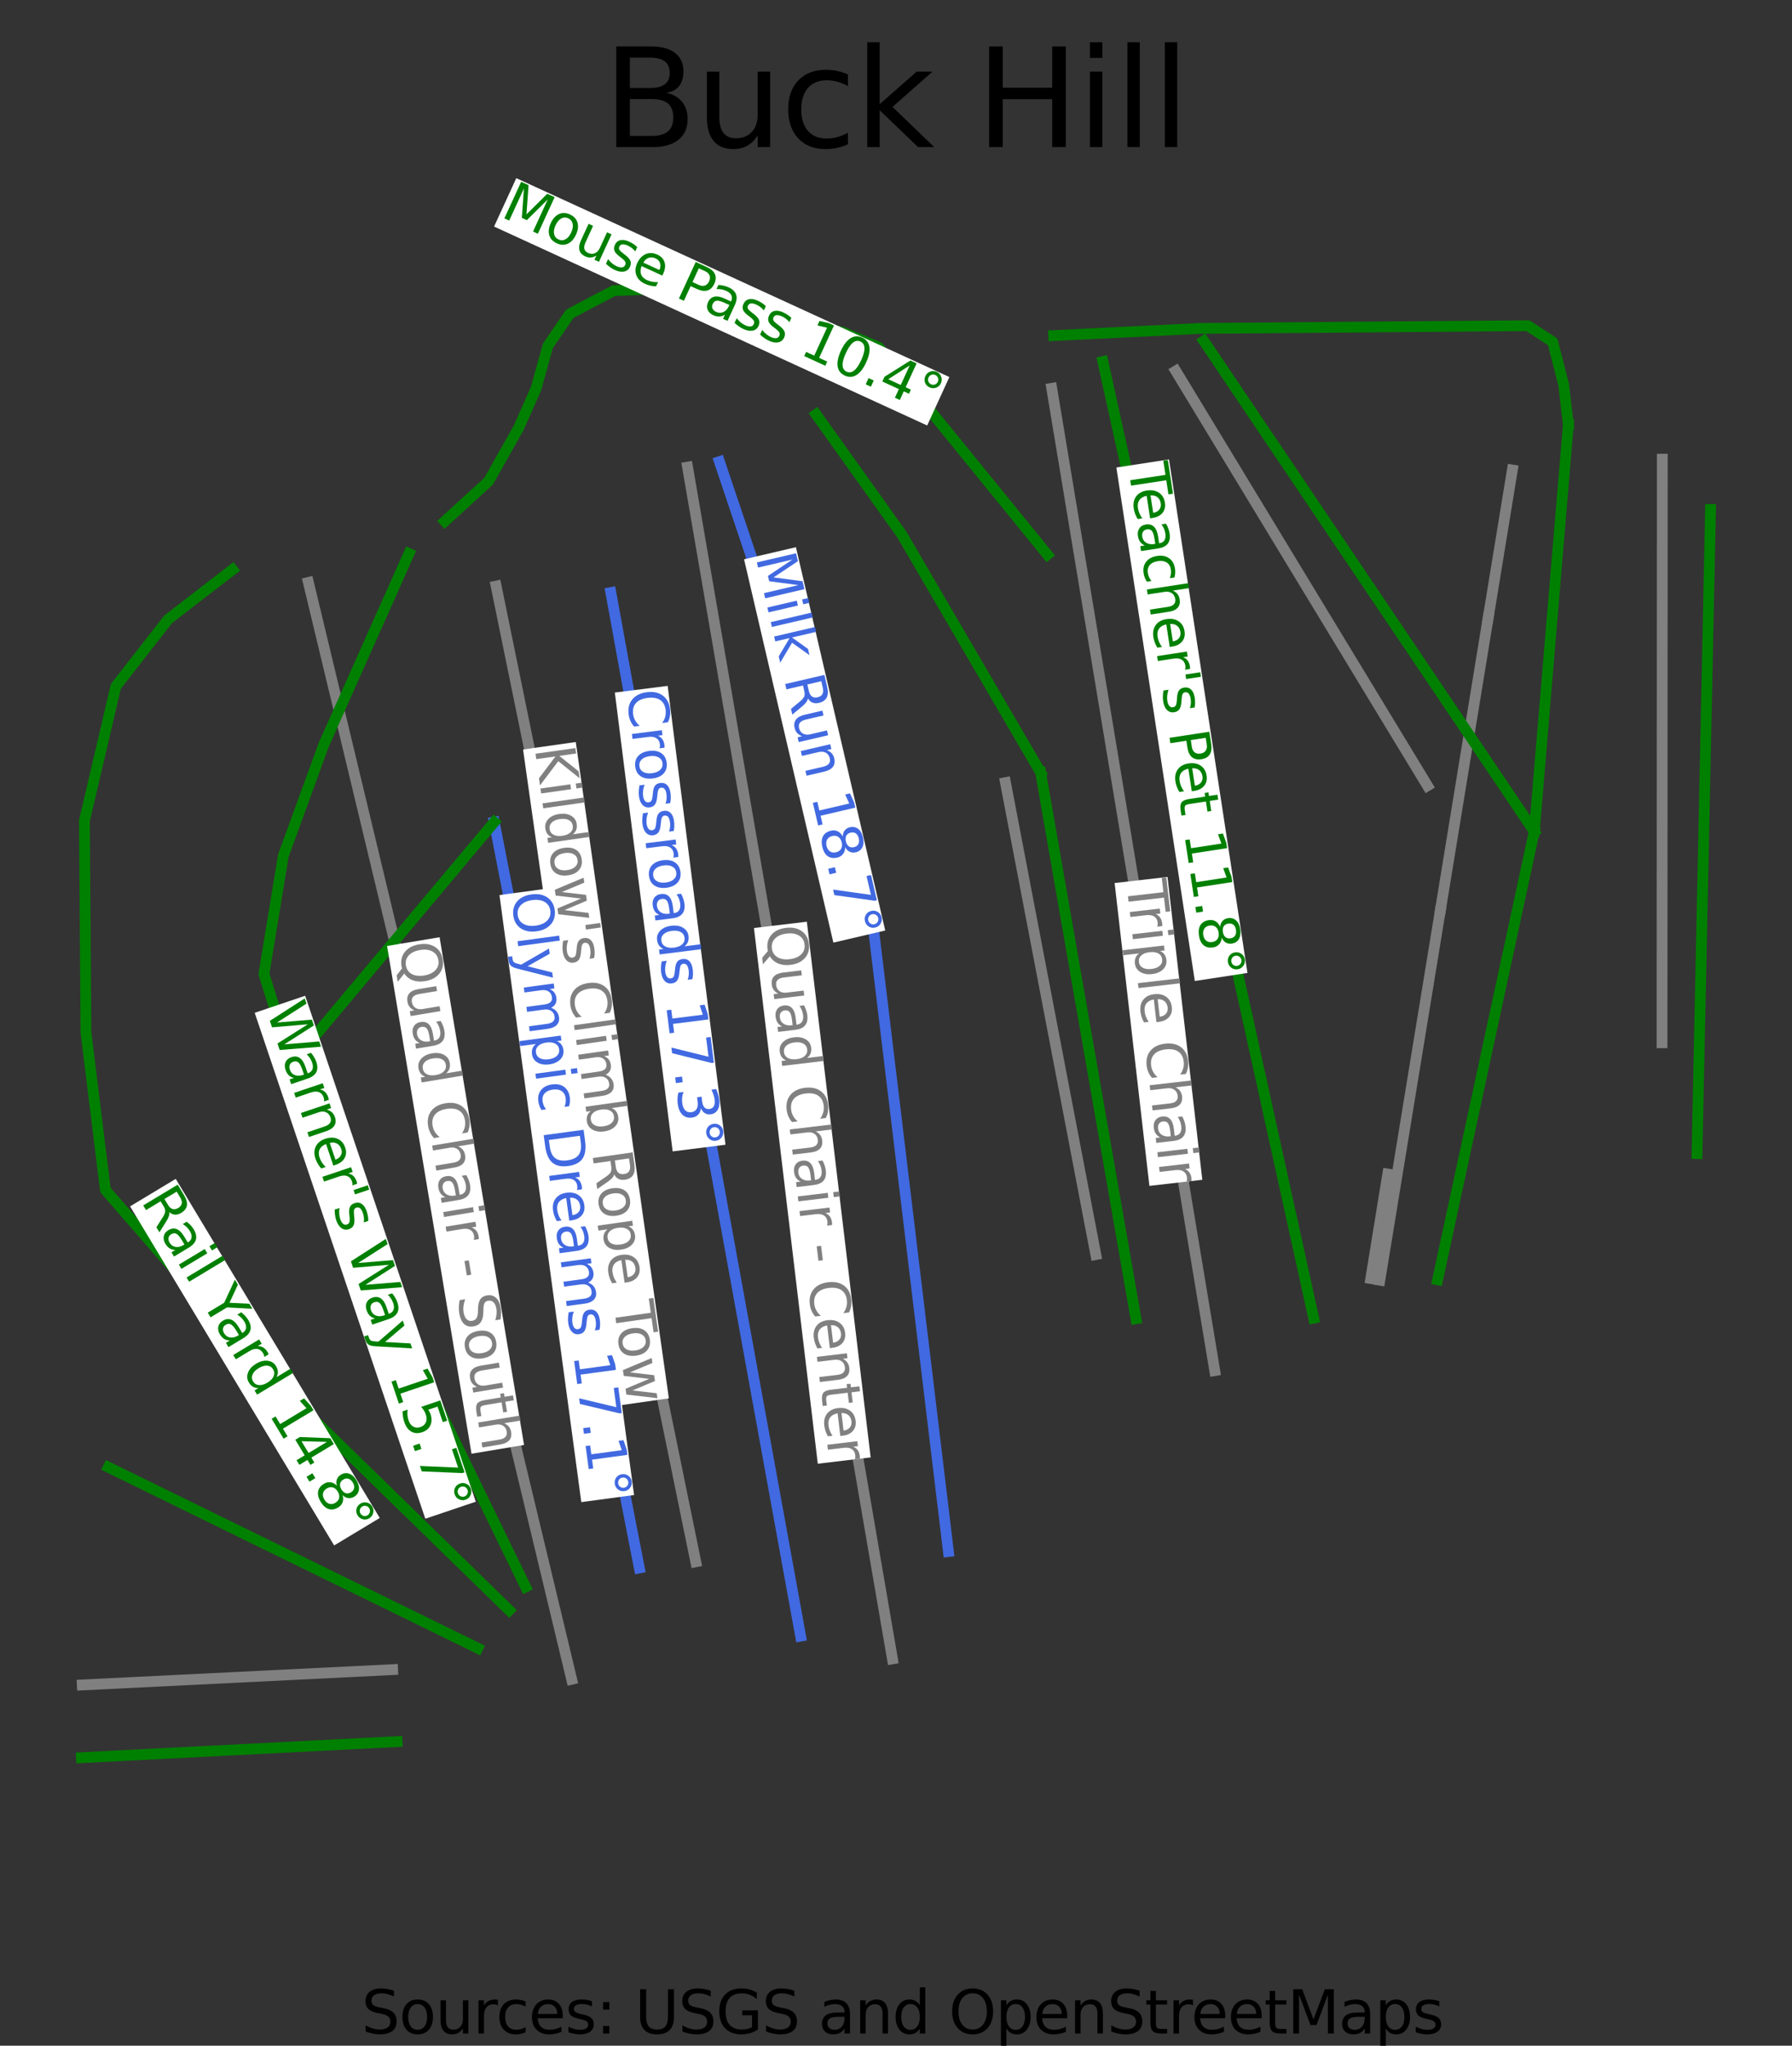 <?xml version="1.0" encoding="utf-8" standalone="no"?>
<!DOCTYPE svg PUBLIC "-//W3C//DTD SVG 1.1//EN"
  "http://www.w3.org/Graphics/SVG/1.1/DTD/svg11.dtd">
<svg xmlns:xlink="http://www.w3.org/1999/xlink" width="66.479pt" height="75.855pt" viewBox="0 0 66.479 75.855" xmlns="http://www.w3.org/2000/svg" version="1.1">
 <rect x="0" y="0" width="66.479" height="75.855" fill="#333333" stroke="none"/>
 <defs>
  <style type="text/css">*{stroke-linejoin: round; stroke-linecap: butt}</style>
 </defs>
 <g id="figure_1">
  <g id="patch_1">
   <path d="M 0 75.855 
L 66.479 75.855 
L 66.479 0 
L 0 0 
L 0 75.855 
z
" style="fill: none"/>
  </g>
  <g id="axes_1">
   <g id="line2d_1">
    <path d="M 25.811 57.911 
L 24.886 53.389 
L 23.96 48.866 
L 23.034 44.344 
L 22.108 39.822 
L 21.182 35.299 
L 20.257 30.777 
L 19.331 26.254 
L 18.405 21.732 
" clip-path="url(#pdb7392479a)" style="fill: none; stroke: #808080; stroke-width: 0.4; stroke-linecap: square"/>
   </g>
   <g id="line2d_2">
    <path d="M 45.064 50.822 
L 44.254 45.951 
L 43.615 42.098 
L 42.976 38.245 
L 42.271 33.999 
L 41.566 29.752 
L 40.856 25.478 
L 40.147 21.203 
L 39.582 17.801 
L 39.017 14.399 
" clip-path="url(#pdb7392479a)" style="fill: none; stroke: #808080; stroke-width: 0.4; stroke-linecap: square"/>
   </g>
   <g id="line2d_3">
    <path d="M 21.207 62.267 
L 20.145 57.844 
L 19.388 54.691 
L 18.631 51.537 
L 17.765 47.933 
L 16.9 44.329 
L 15.999 40.577 
L 15.098 36.825 
L 14.184 33.018 
L 13.27 29.211 
L 12.355 25.404 
L 11.441 21.597 
" clip-path="url(#pdb7392479a)" style="fill: none; stroke: #808080; stroke-width: 0.4; stroke-linecap: square"/>
   </g>
   <g id="line2d_4">
    <path d="M 33.107 61.51 
L 32.491 57.93 
L 31.876 54.351 
L 31.471 51.997 
L 31.015 49.347 
L 30.135 44.226 
L 29.296 39.352 
L 28.485 34.635 
L 27.581 29.384 
L 26.902 25.427 
L 26.18 21.23 
L 25.507 17.321 
" clip-path="url(#pdb7392479a)" style="fill: none; stroke: #808080; stroke-width: 0.4; stroke-linecap: square"/>
   </g>
   <g id="line2d_5">
    <path d="M 51.189 47.47 
L 51.75 44.042 
L 52.311 40.613 
L 52.873 37.184 
L 53.434 33.756 
" clip-path="url(#pdb7392479a)" style="fill: none; stroke: #808080; stroke-width: 0.4; stroke-linecap: square"/>
   </g>
   <g id="line2d_6">
    <path d="M 52.955 29.136 
L 50.507 25.104 
L 48.059 21.071 
L 45.84 17.414 
L 43.62 13.756 
" clip-path="url(#pdb7392479a)" style="fill: none; stroke: #808080; stroke-width: 0.4; stroke-linecap: square"/>
   </g>
   <g id="line2d_7">
    <path d="M 50.853 47.409 
L 51.483 43.533 
" clip-path="url(#pdb7392479a)" style="fill: none; stroke: #808080; stroke-width: 0.4; stroke-linecap: square"/>
   </g>
   <g id="line2d_8">
    <path d="M 14.565 61.91 
L 8.809 62.194 
L 3.052 62.478 
" clip-path="url(#pdb7392479a)" style="fill: none; stroke: #808080; stroke-width: 0.4; stroke-linecap: square"/>
   </g>
   <g id="line2d_9">
    <path d="M 55.208 22.91 
L 56.105 17.429 
" clip-path="url(#pdb7392479a)" style="fill: none; stroke: #808080; stroke-width: 0.4; stroke-linecap: square"/>
   </g>
   <g id="line2d_10">
    <path d="M 53.434 33.756 
L 54.321 28.333 
L 55.208 22.91 
" clip-path="url(#pdb7392479a)" style="fill: none; stroke: #808080; stroke-width: 0.4; stroke-linecap: square"/>
   </g>
   <g id="line2d_11">
    <path d="M 40.652 46.52 
L 39.814 42.145 
L 38.976 37.77 
L 38.138 33.395 
L 37.301 29.02 
" clip-path="url(#pdb7392479a)" style="fill: none; stroke: #808080; stroke-width: 0.4; stroke-linecap: square"/>
   </g>
   <g id="line2d_12">
    <path d="M 61.657 38.666 
L 61.66 33.256 
L 61.662 27.845 
L 61.665 22.435 
L 61.668 17.025 
" clip-path="url(#pdb7392479a)" style="fill: none; stroke: #808080; stroke-width: 0.4; stroke-linecap: square"/>
   </g>
   <g id="line2d_13">
    <path d="M 3.022 65.175 
L 4.485 65.1 
L 5.948 65.026 
L 7.412 64.952 
L 8.875 64.877 
L 10.338 64.803 
L 11.801 64.728 
L 13.265 64.654 
L 14.728 64.58 
" clip-path="url(#pdb7392479a)" style="fill: none; stroke: #008000; stroke-width: 0.4; stroke-linecap: square"/>
   </g>
   <g id="line2d_14">
    <path d="M 8.626 21.122 
L 7.433 22.042 
L 6.24 22.962 
L 5.269 24.206 
L 4.298 25.451 
L 4.007 26.696 
L 3.715 27.941 
L 3.424 29.186 
L 3.132 30.43 
L 3.139 31.411 
L 3.146 32.392 
L 3.153 33.373 
L 3.16 34.354 
L 3.167 35.335 
L 3.174 36.316 
L 3.181 37.297 
L 3.188 38.277 
L 3.368 39.739 
L 3.549 41.2 
L 3.729 42.661 
L 3.91 44.123 
L 4.603 44.921 
L 5.297 45.719 
L 5.99 46.518 
L 6.683 47.316 
L 7.377 48.114 
L 8.07 48.912 
L 8.764 49.711 
L 9.457 50.509 
L 10.636 51.659 
L 11.815 52.809 
L 12.994 53.959 
L 14.173 55.109 
L 15.353 56.259 
L 16.532 57.409 
L 17.711 58.559 
L 18.89 59.709 
" clip-path="url(#pdb7392479a)" style="fill: none; stroke: #008000; stroke-width: 0.4; stroke-linecap: square"/>
   </g>
   <g id="line2d_15">
    <path d="M 4.02 54.405 
L 5.733 55.244 
L 7.446 56.083 
L 9.159 56.922 
L 10.872 57.761 
L 12.585 58.6 
L 14.298 59.438 
L 16.011 60.277 
L 17.724 61.116 
" clip-path="url(#pdb7392479a)" style="fill: none; stroke: #008000; stroke-width: 0.4; stroke-linecap: square"/>
   </g>
   <g id="line2d_16">
    <path d="M 15.172 20.526 
L 14.777 21.413 
L 14.382 22.299 
L 13.986 23.185 
L 13.591 24.071 
L 13.196 24.957 
L 12.801 25.843 
L 12.406 26.73 
L 12.01 27.616 
L 11.636 28.644 
L 11.261 29.672 
L 10.886 30.701 
L 10.511 31.729 
L 10.331 32.825 
L 10.151 33.921 
L 9.971 35.017 
L 9.791 36.112 
L 10.307 37.776 
L 10.823 39.44 
L 11.161 40.529 
L 11.499 41.619 
L 11.838 42.708 
L 12.176 43.798 
L 12.634 44.738 
L 13.092 45.679 
L 13.549 46.619 
L 14.007 47.559 
L 14.465 48.5 
L 14.923 49.44 
L 15.38 50.38 
L 15.838 51.321 
L 16.296 52.261 
L 16.753 53.201 
L 17.211 54.142 
L 17.669 55.082 
L 18.127 56.022 
L 18.584 56.963 
L 19.042 57.903 
L 19.5 58.843 
" clip-path="url(#pdb7392479a)" style="fill: none; stroke: #008000; stroke-width: 0.4; stroke-linecap: square"/>
   </g>
   <g id="line2d_17">
    <path d="M 18.335 30.484 
L 18.672 32.212 
L 19.008 33.941 
L 19.344 35.669 
L 19.681 37.398 
L 20.017 39.126 
L 20.353 40.855 
L 20.69 42.583 
L 21.026 44.312 
L 21.362 46.04 
L 21.699 47.769 
L 22.035 49.498 
L 22.371 51.226 
L 22.708 52.955 
L 23.044 54.683 
L 23.38 56.412 
L 23.717 58.14 
" clip-path="url(#pdb7392479a)" style="fill: none; stroke: #4169e1; stroke-width: 0.4; stroke-linecap: square"/>
   </g>
   <g id="line2d_18">
    <path d="M 16.501 19.33 
L 17.313 18.587 
L 18.126 17.844 
L 18.684 16.854 
L 19.242 15.863 
L 19.885 14.411 
L 20.325 12.826 
L 21.137 11.637 
L 22.763 10.779 
L 23.965 10.729 
L 25.166 10.68 
L 26.774 11.191 
L 28.382 11.703 
L 29.837 12.017 
L 31.292 12.33 
L 32.596 12.875 
L 33.379 13.837 
L 34.161 14.798 
L 34.944 15.76 
L 35.726 16.721 
L 36.509 17.683 
L 37.292 18.645 
L 38.074 19.606 
L 38.857 20.568 
" clip-path="url(#pdb7392479a)" style="fill: none; stroke: #008000; stroke-width: 0.4; stroke-linecap: square"/>
   </g>
   <g id="line2d_19">
    <path d="M 22.661 21.971 
L 22.881 23.18 
L 23.101 24.39 
L 23.321 25.599 
L 23.541 26.808 
L 23.761 28.017 
L 23.981 29.227 
L 24.201 30.436 
L 24.421 31.645 
L 24.641 32.854 
L 24.861 34.064 
L 25.081 35.273 
L 25.301 36.482 
L 25.521 37.691 
L 25.741 38.901 
L 25.961 40.11 
L 26.181 41.319 
L 26.401 42.528 
L 26.621 43.738 
L 26.841 44.947 
L 27.061 46.156 
L 27.281 47.365 
L 27.501 48.575 
L 27.721 49.784 
L 27.941 50.993 
L 28.161 52.202 
L 28.381 53.412 
L 28.601 54.621 
L 28.821 55.83 
L 29.041 57.039 
L 29.261 58.249 
L 29.481 59.458 
L 29.701 60.667 
" clip-path="url(#pdb7392479a)" style="fill: none; stroke: #4169e1; stroke-width: 0.4; stroke-linecap: square"/>
   </g>
   <g id="line2d_20">
    <path d="M 26.689 17.117 
L 27.042 18.168 
L 27.396 19.218 
L 27.749 20.269 
L 28.102 21.319 
L 28.455 22.369 
L 28.809 23.42 
L 29.162 24.47 
L 29.515 25.52 
L 29.869 26.571 
L 30.222 27.621 
L 30.575 28.671 
L 30.928 29.722 
L 31.282 30.772 
L 31.635 31.822 
L 31.988 32.873 
L 32.341 33.923 
L 32.519 35.399 
L 32.697 36.874 
L 32.874 38.35 
L 33.052 39.825 
L 33.23 41.301 
L 33.407 42.776 
L 33.585 44.251 
L 33.763 45.727 
L 33.94 47.202 
L 34.118 48.678 
L 34.296 50.153 
L 34.474 51.629 
L 34.651 53.104 
L 34.829 54.58 
L 35.007 56.055 
L 35.184 57.531 
" clip-path="url(#pdb7392479a)" style="fill: none; stroke: #4169e1; stroke-width: 0.4; stroke-linecap: square"/>
   </g>
   <g id="line2d_21">
    <path d="M 30.277 15.368 
L 31.072 16.482 
L 31.868 17.597 
L 32.663 18.711 
L 33.458 19.825 
L 34.101 20.927 
L 34.744 22.029 
L 35.387 23.131 
L 36.031 24.233 
L 36.674 25.335 
L 37.317 26.437 
L 37.96 27.539 
L 38.604 28.641 
" clip-path="url(#pdb7392479a)" style="fill: none; stroke: #008000; stroke-width: 0.4; stroke-linecap: square"/>
   </g>
   <g id="line2d_22">
    <path d="M 38.604 28.641 
L 38.825 29.907 
L 39.046 31.173 
L 39.267 32.439 
L 39.488 33.705 
L 39.709 34.971 
L 39.93 36.237 
L 40.151 37.503 
L 40.372 38.769 
L 40.593 40.035 
L 40.814 41.301 
L 41.035 42.567 
L 41.256 43.833 
L 41.478 45.099 
L 41.699 46.365 
L 41.92 47.631 
L 42.141 48.897 
" clip-path="url(#pdb7392479a)" style="fill: none; stroke: #008000; stroke-width: 0.4; stroke-linecap: square"/>
   </g>
   <g id="line2d_23">
    <path d="M 40.914 13.404 
L 41.158 14.512 
L 41.402 15.621 
L 41.647 16.729 
L 41.891 17.838 
L 42.136 18.946 
L 42.38 20.055 
L 42.625 21.163 
L 42.869 22.272 
L 43.113 23.381 
L 43.358 24.489 
L 43.602 25.598 
L 43.847 26.706 
L 44.091 27.815 
L 44.335 28.923 
L 44.58 30.032 
L 44.824 31.14 
L 45.069 32.249 
L 45.313 33.357 
L 45.557 34.466 
L 45.802 35.574 
L 46.046 36.683 
L 46.291 37.791 
L 46.535 38.9 
L 46.78 40.008 
L 47.024 41.117 
L 47.268 42.225 
L 47.513 43.334 
L 47.757 44.443 
L 48.002 45.551 
L 48.246 46.66 
L 48.49 47.768 
L 48.735 48.877 
" clip-path="url(#pdb7392479a)" style="fill: none; stroke: #008000; stroke-width: 0.4; stroke-linecap: square"/>
   </g>
   <g id="line2d_24">
    <path d="M 44.658 12.643 
L 45.424 13.78 
L 46.19 14.917 
L 46.956 16.054 
L 47.723 17.19 
L 48.489 18.327 
L 49.255 19.464 
L 50.022 20.601 
L 50.788 21.738 
L 51.554 22.874 
L 52.321 24.011 
L 53.087 25.148 
L 53.853 26.285 
L 54.62 27.422 
L 55.386 28.558 
L 56.152 29.695 
L 56.918 30.832 
" clip-path="url(#pdb7392479a)" style="fill: none; stroke: #008000; stroke-width: 0.4; stroke-linecap: square"/>
   </g>
   <g id="line2d_25">
    <path d="M 39.091 12.443 
L 40.457 12.377 
L 41.823 12.31 
L 43.19 12.244 
L 44.556 12.177 
L 46.071 12.165 
L 47.587 12.152 
L 49.102 12.14 
L 50.618 12.127 
L 52.133 12.115 
L 53.649 12.102 
L 55.164 12.09 
L 56.68 12.077 
L 57.601 12.676 
L 58.01 14.275 
L 58.182 15.741 
" clip-path="url(#pdb7392479a)" style="fill: none; stroke: #008000; stroke-width: 0.4; stroke-linecap: square"/>
   </g>
   <g id="line2d_26">
    <path d="M 58.182 15.741 
L 58.024 17.628 
L 57.866 19.514 
L 57.708 21.4 
L 57.55 23.287 
L 57.392 25.173 
L 57.234 27.059 
L 57.076 28.946 
L 56.918 30.832 
" clip-path="url(#pdb7392479a)" style="fill: none; stroke: #008000; stroke-width: 0.4; stroke-linecap: square"/>
   </g>
   <g id="line2d_27">
    <path d="M 56.918 30.832 
L 56.694 31.871 
L 56.47 32.91 
L 56.246 33.949 
L 56.022 34.988 
L 55.798 36.027 
L 55.573 37.066 
L 55.349 38.105 
L 55.125 39.144 
L 54.901 40.182 
L 54.677 41.221 
L 54.453 42.26 
L 54.228 43.299 
L 54.004 44.338 
L 53.78 45.377 
L 53.556 46.416 
L 53.332 47.455 
" clip-path="url(#pdb7392479a)" style="fill: none; stroke: #008000; stroke-width: 0.4; stroke-linecap: square"/>
   </g>
   <g id="line2d_28">
    <path d="M 18.335 30.484 
L 17.396 31.603 
L 16.457 32.723 
L 15.518 33.842 
L 14.579 34.962 
L 13.64 36.081 
L 12.701 37.201 
L 11.762 38.32 
L 10.823 39.44 
" clip-path="url(#pdb7392479a)" style="fill: none; stroke: #008000; stroke-width: 0.4; stroke-linecap: square"/>
   </g>
   <g id="line2d_29">
    <path d="M 63.457 18.892 
L 63.426 20.385 
L 63.394 21.877 
L 63.363 23.37 
L 63.332 24.863 
L 63.3 26.355 
L 63.269 27.848 
L 63.238 29.341 
L 63.206 30.833 
L 63.175 32.326 
L 63.143 33.819 
L 63.112 35.312 
L 63.081 36.804 
L 63.049 38.297 
L 63.018 39.79 
L 62.986 41.282 
L 62.955 42.775 
" clip-path="url(#pdb7392479a)" style="fill: none; stroke: #008000; stroke-width: 0.4; stroke-linecap: square"/>
   </g>
   <g id="text_1">
    <g id="patch_2">
     <path d="M 19.404 27.792 
L 22.857 52.129 
L 24.813 51.851 
L 21.36 27.514 
z
" style="fill: #ffffff"/>
    </g>
    <!-- Kildow's Climb Rope Tow -->
    <g style="fill: #808080" transform="translate(19.838 27.75)rotate(-278.075)scale(0.02 -0.02)">
     <defs>
      <path id="DejaVuSans-4b" d="M 628 4666 
L 1259 4666 
L 1259 2694 
L 3353 4666 
L 4166 4666 
L 1850 2491 
L 4331 0 
L 3500 0 
L 1259 2247 
L 1259 0 
L 628 0 
L 628 4666 
z
" transform="scale(0.016)"/>
      <path id="DejaVuSans-69" d="M 603 3500 
L 1178 3500 
L 1178 0 
L 603 0 
L 603 3500 
z
M 603 4863 
L 1178 4863 
L 1178 4134 
L 603 4134 
L 603 4863 
z
" transform="scale(0.016)"/>
      <path id="DejaVuSans-6c" d="M 603 4863 
L 1178 4863 
L 1178 0 
L 603 0 
L 603 4863 
z
" transform="scale(0.016)"/>
      <path id="DejaVuSans-64" d="M 2906 2969 
L 2906 4863 
L 3481 4863 
L 3481 0 
L 2906 0 
L 2906 525 
Q 2725 213 2448 61 
Q 2172 -91 1784 -91 
Q 1150 -91 751 415 
Q 353 922 353 1747 
Q 353 2572 751 3078 
Q 1150 3584 1784 3584 
Q 2172 3584 2448 3432 
Q 2725 3281 2906 2969 
z
M 947 1747 
Q 947 1113 1208 752 
Q 1469 391 1925 391 
Q 2381 391 2643 752 
Q 2906 1113 2906 1747 
Q 2906 2381 2643 2742 
Q 2381 3103 1925 3103 
Q 1469 3103 1208 2742 
Q 947 2381 947 1747 
z
" transform="scale(0.016)"/>
      <path id="DejaVuSans-6f" d="M 1959 3097 
Q 1497 3097 1228 2736 
Q 959 2375 959 1747 
Q 959 1119 1226 758 
Q 1494 397 1959 397 
Q 2419 397 2687 759 
Q 2956 1122 2956 1747 
Q 2956 2369 2687 2733 
Q 2419 3097 1959 3097 
z
M 1959 3584 
Q 2709 3584 3137 3096 
Q 3566 2609 3566 1747 
Q 3566 888 3137 398 
Q 2709 -91 1959 -91 
Q 1206 -91 779 398 
Q 353 888 353 1747 
Q 353 2609 779 3096 
Q 1206 3584 1959 3584 
z
" transform="scale(0.016)"/>
      <path id="DejaVuSans-77" d="M 269 3500 
L 844 3500 
L 1563 769 
L 2278 3500 
L 2956 3500 
L 3675 769 
L 4391 3500 
L 4966 3500 
L 4050 0 
L 3372 0 
L 2619 2869 
L 1863 0 
L 1184 0 
L 269 3500 
z
" transform="scale(0.016)"/>
      <path id="DejaVuSans-27" d="M 1147 4666 
L 1147 2931 
L 616 2931 
L 616 4666 
L 1147 4666 
z
" transform="scale(0.016)"/>
      <path id="DejaVuSans-73" d="M 2834 3397 
L 2834 2853 
Q 2591 2978 2328 3040 
Q 2066 3103 1784 3103 
Q 1356 3103 1142 2972 
Q 928 2841 928 2578 
Q 928 2378 1081 2264 
Q 1234 2150 1697 2047 
L 1894 2003 
Q 2506 1872 2764 1633 
Q 3022 1394 3022 966 
Q 3022 478 2636 193 
Q 2250 -91 1575 -91 
Q 1294 -91 989 -36 
Q 684 19 347 128 
L 347 722 
Q 666 556 975 473 
Q 1284 391 1588 391 
Q 1994 391 2212 530 
Q 2431 669 2431 922 
Q 2431 1156 2273 1281 
Q 2116 1406 1581 1522 
L 1381 1569 
Q 847 1681 609 1914 
Q 372 2147 372 2553 
Q 372 3047 722 3315 
Q 1072 3584 1716 3584 
Q 2034 3584 2315 3537 
Q 2597 3491 2834 3397 
z
" transform="scale(0.016)"/>
      <path id="DejaVuSans-20" transform="scale(0.016)"/>
      <path id="DejaVuSans-43" d="M 4122 4306 
L 4122 3641 
Q 3803 3938 3442 4084 
Q 3081 4231 2675 4231 
Q 1875 4231 1450 3742 
Q 1025 3253 1025 2328 
Q 1025 1406 1450 917 
Q 1875 428 2675 428 
Q 3081 428 3442 575 
Q 3803 722 4122 1019 
L 4122 359 
Q 3791 134 3420 21 
Q 3050 -91 2638 -91 
Q 1578 -91 968 557 
Q 359 1206 359 2328 
Q 359 3453 968 4101 
Q 1578 4750 2638 4750 
Q 3056 4750 3426 4639 
Q 3797 4528 4122 4306 
z
" transform="scale(0.016)"/>
      <path id="DejaVuSans-6d" d="M 3328 2828 
Q 3544 3216 3844 3400 
Q 4144 3584 4550 3584 
Q 5097 3584 5394 3201 
Q 5691 2819 5691 2113 
L 5691 0 
L 5113 0 
L 5113 2094 
Q 5113 2597 4934 2840 
Q 4756 3084 4391 3084 
Q 3944 3084 3684 2787 
Q 3425 2491 3425 1978 
L 3425 0 
L 2847 0 
L 2847 2094 
Q 2847 2600 2669 2842 
Q 2491 3084 2119 3084 
Q 1678 3084 1418 2786 
Q 1159 2488 1159 1978 
L 1159 0 
L 581 0 
L 581 3500 
L 1159 3500 
L 1159 2956 
Q 1356 3278 1631 3431 
Q 1906 3584 2284 3584 
Q 2666 3584 2933 3390 
Q 3200 3197 3328 2828 
z
" transform="scale(0.016)"/>
      <path id="DejaVuSans-62" d="M 3116 1747 
Q 3116 2381 2855 2742 
Q 2594 3103 2138 3103 
Q 1681 3103 1420 2742 
Q 1159 2381 1159 1747 
Q 1159 1113 1420 752 
Q 1681 391 2138 391 
Q 2594 391 2855 752 
Q 3116 1113 3116 1747 
z
M 1159 2969 
Q 1341 3281 1617 3432 
Q 1894 3584 2278 3584 
Q 2916 3584 3314 3078 
Q 3713 2572 3713 1747 
Q 3713 922 3314 415 
Q 2916 -91 2278 -91 
Q 1894 -91 1617 61 
Q 1341 213 1159 525 
L 1159 0 
L 581 0 
L 581 4863 
L 1159 4863 
L 1159 2969 
z
" transform="scale(0.016)"/>
      <path id="DejaVuSans-52" d="M 2841 2188 
Q 3044 2119 3236 1894 
Q 3428 1669 3622 1275 
L 4263 0 
L 3584 0 
L 2988 1197 
Q 2756 1666 2539 1819 
Q 2322 1972 1947 1972 
L 1259 1972 
L 1259 0 
L 628 0 
L 628 4666 
L 2053 4666 
Q 2853 4666 3247 4331 
Q 3641 3997 3641 3322 
Q 3641 2881 3436 2590 
Q 3231 2300 2841 2188 
z
M 1259 4147 
L 1259 2491 
L 2053 2491 
Q 2509 2491 2742 2702 
Q 2975 2913 2975 3322 
Q 2975 3731 2742 3939 
Q 2509 4147 2053 4147 
L 1259 4147 
z
" transform="scale(0.016)"/>
      <path id="DejaVuSans-70" d="M 1159 525 
L 1159 -1331 
L 581 -1331 
L 581 3500 
L 1159 3500 
L 1159 2969 
Q 1341 3281 1617 3432 
Q 1894 3584 2278 3584 
Q 2916 3584 3314 3078 
Q 3713 2572 3713 1747 
Q 3713 922 3314 415 
Q 2916 -91 2278 -91 
Q 1894 -91 1617 61 
Q 1341 213 1159 525 
z
M 3116 1747 
Q 3116 2381 2855 2742 
Q 2594 3103 2138 3103 
Q 1681 3103 1420 2742 
Q 1159 2381 1159 1747 
Q 1159 1113 1420 752 
Q 1681 391 2138 391 
Q 2594 391 2855 752 
Q 3116 1113 3116 1747 
z
" transform="scale(0.016)"/>
      <path id="DejaVuSans-65" d="M 3597 1894 
L 3597 1613 
L 953 1613 
Q 991 1019 1311 708 
Q 1631 397 2203 397 
Q 2534 397 2845 478 
Q 3156 559 3463 722 
L 3463 178 
Q 3153 47 2828 -22 
Q 2503 -91 2169 -91 
Q 1331 -91 842 396 
Q 353 884 353 1716 
Q 353 2575 817 3079 
Q 1281 3584 2069 3584 
Q 2775 3584 3186 3129 
Q 3597 2675 3597 1894 
z
M 3022 2063 
Q 3016 2534 2758 2815 
Q 2500 3097 2075 3097 
Q 1594 3097 1305 2825 
Q 1016 2553 972 2059 
L 3022 2063 
z
" transform="scale(0.016)"/>
      <path id="DejaVuSans-54" d="M -19 4666 
L 3928 4666 
L 3928 4134 
L 2272 4134 
L 2272 0 
L 1638 0 
L 1638 4134 
L -19 4134 
L -19 4666 
z
" transform="scale(0.016)"/>
     </defs>
     <use xlink:href="#DejaVuSans-4b"/>
     <use xlink:href="#DejaVuSans-69" x="65.576"/>
     <use xlink:href="#DejaVuSans-6c" x="93.359"/>
     <use xlink:href="#DejaVuSans-64" x="121.143"/>
     <use xlink:href="#DejaVuSans-6f" x="184.619"/>
     <use xlink:href="#DejaVuSans-77" x="245.801"/>
     <use xlink:href="#DejaVuSans-27" x="327.588"/>
     <use xlink:href="#DejaVuSans-73" x="355.078"/>
     <use xlink:href="#DejaVuSans-20" x="407.178"/>
     <use xlink:href="#DejaVuSans-43" x="438.965"/>
     <use xlink:href="#DejaVuSans-6c" x="508.789"/>
     <use xlink:href="#DejaVuSans-69" x="536.572"/>
     <use xlink:href="#DejaVuSans-6d" x="564.355"/>
     <use xlink:href="#DejaVuSans-62" x="661.768"/>
     <use xlink:href="#DejaVuSans-20" x="725.244"/>
     <use xlink:href="#DejaVuSans-52" x="757.031"/>
     <use xlink:href="#DejaVuSans-6f" x="822.014"/>
     <use xlink:href="#DejaVuSans-70" x="883.195"/>
     <use xlink:href="#DejaVuSans-65" x="946.672"/>
     <use xlink:href="#DejaVuSans-20" x="1008.195"/>
     <use xlink:href="#DejaVuSans-54" x="1039.982"/>
     <use xlink:href="#DejaVuSans-6f" x="1084.066"/>
     <use xlink:href="#DejaVuSans-77" x="1145.248"/>
    </g>
   </g>
   <g id="text_2">
    <g id="patch_3">
     <path d="M 41.35 32.743 
L 42.64 43.973 
L 44.603 43.747 
L 43.312 32.518 
z
" style="fill: #ffffff"/>
    </g>
    <!-- Triple Chair -->
    <g style="fill: #808080" transform="translate(41.785 32.713)rotate(-276.557)scale(0.02 -0.02)">
     <defs>
      <path id="DejaVuSans-72" d="M 2631 2963 
Q 2534 3019 2420 3045 
Q 2306 3072 2169 3072 
Q 1681 3072 1420 2755 
Q 1159 2438 1159 1844 
L 1159 0 
L 581 0 
L 581 3500 
L 1159 3500 
L 1159 2956 
Q 1341 3275 1631 3429 
Q 1922 3584 2338 3584 
Q 2397 3584 2469 3576 
Q 2541 3569 2628 3553 
L 2631 2963 
z
" transform="scale(0.016)"/>
      <path id="DejaVuSans-68" d="M 3513 2113 
L 3513 0 
L 2938 0 
L 2938 2094 
Q 2938 2591 2744 2837 
Q 2550 3084 2163 3084 
Q 1697 3084 1428 2787 
Q 1159 2491 1159 1978 
L 1159 0 
L 581 0 
L 581 4863 
L 1159 4863 
L 1159 2956 
Q 1366 3272 1645 3428 
Q 1925 3584 2291 3584 
Q 2894 3584 3203 3211 
Q 3513 2838 3513 2113 
z
" transform="scale(0.016)"/>
      <path id="DejaVuSans-61" d="M 2194 1759 
Q 1497 1759 1228 1600 
Q 959 1441 959 1056 
Q 959 750 1161 570 
Q 1363 391 1709 391 
Q 2188 391 2477 730 
Q 2766 1069 2766 1631 
L 2766 1759 
L 2194 1759 
z
M 3341 1997 
L 3341 0 
L 2766 0 
L 2766 531 
Q 2569 213 2275 61 
Q 1981 -91 1556 -91 
Q 1019 -91 701 211 
Q 384 513 384 1019 
Q 384 1609 779 1909 
Q 1175 2209 1959 2209 
L 2766 2209 
L 2766 2266 
Q 2766 2663 2505 2880 
Q 2244 3097 1772 3097 
Q 1472 3097 1187 3025 
Q 903 2953 641 2809 
L 641 3341 
Q 956 3463 1253 3523 
Q 1550 3584 1831 3584 
Q 2591 3584 2966 3190 
Q 3341 2797 3341 1997 
z
" transform="scale(0.016)"/>
     </defs>
     <use xlink:href="#DejaVuSans-54"/>
     <use xlink:href="#DejaVuSans-72" x="46.334"/>
     <use xlink:href="#DejaVuSans-69" x="87.447"/>
     <use xlink:href="#DejaVuSans-70" x="115.23"/>
     <use xlink:href="#DejaVuSans-6c" x="178.707"/>
     <use xlink:href="#DejaVuSans-65" x="206.49"/>
     <use xlink:href="#DejaVuSans-20" x="268.014"/>
     <use xlink:href="#DejaVuSans-43" x="299.801"/>
     <use xlink:href="#DejaVuSans-68" x="369.625"/>
     <use xlink:href="#DejaVuSans-61" x="433.004"/>
     <use xlink:href="#DejaVuSans-69" x="494.283"/>
     <use xlink:href="#DejaVuSans-72" x="522.066"/>
    </g>
   </g>
   <g id="text_3">
    <g id="patch_4">
     <path d="M 14.359 35.077 
L 17.492 53.904 
L 19.441 53.58 
L 16.308 34.753 
z
" style="fill: #ffffff"/>
    </g>
    <!-- Quad Chair - South -->
    <g style="fill: #808080" transform="translate(14.792 35.026)rotate(-279.448)scale(0.02 -0.02)">
     <defs>
      <path id="DejaVuSans-51" d="M 2522 4238 
Q 1834 4238 1429 3725 
Q 1025 3213 1025 2328 
Q 1025 1447 1429 934 
Q 1834 422 2522 422 
Q 3209 422 3611 934 
Q 4013 1447 4013 2328 
Q 4013 3213 3611 3725 
Q 3209 4238 2522 4238 
z
M 3406 84 
L 4238 -825 
L 3475 -825 
L 2784 -78 
Q 2681 -84 2626 -87 
Q 2572 -91 2522 -91 
Q 1538 -91 948 567 
Q 359 1225 359 2328 
Q 359 3434 948 4092 
Q 1538 4750 2522 4750 
Q 3503 4750 4090 4092 
Q 4678 3434 4678 2328 
Q 4678 1516 4351 937 
Q 4025 359 3406 84 
z
" transform="scale(0.016)"/>
      <path id="DejaVuSans-75" d="M 544 1381 
L 544 3500 
L 1119 3500 
L 1119 1403 
Q 1119 906 1312 657 
Q 1506 409 1894 409 
Q 2359 409 2629 706 
Q 2900 1003 2900 1516 
L 2900 3500 
L 3475 3500 
L 3475 0 
L 2900 0 
L 2900 538 
Q 2691 219 2414 64 
Q 2138 -91 1772 -91 
Q 1169 -91 856 284 
Q 544 659 544 1381 
z
M 1991 3584 
L 1991 3584 
z
" transform="scale(0.016)"/>
      <path id="DejaVuSans-2d" d="M 313 2009 
L 1997 2009 
L 1997 1497 
L 313 1497 
L 313 2009 
z
" transform="scale(0.016)"/>
      <path id="DejaVuSans-53" d="M 3425 4513 
L 3425 3897 
Q 3066 4069 2747 4153 
Q 2428 4238 2131 4238 
Q 1616 4238 1336 4038 
Q 1056 3838 1056 3469 
Q 1056 3159 1242 3001 
Q 1428 2844 1947 2747 
L 2328 2669 
Q 3034 2534 3370 2195 
Q 3706 1856 3706 1288 
Q 3706 609 3251 259 
Q 2797 -91 1919 -91 
Q 1588 -91 1214 -16 
Q 841 59 441 206 
L 441 856 
Q 825 641 1194 531 
Q 1563 422 1919 422 
Q 2459 422 2753 634 
Q 3047 847 3047 1241 
Q 3047 1584 2836 1778 
Q 2625 1972 2144 2069 
L 1759 2144 
Q 1053 2284 737 2584 
Q 422 2884 422 3419 
Q 422 4038 858 4394 
Q 1294 4750 2059 4750 
Q 2388 4750 2728 4690 
Q 3069 4631 3425 4513 
z
" transform="scale(0.016)"/>
      <path id="DejaVuSans-74" d="M 1172 4494 
L 1172 3500 
L 2356 3500 
L 2356 3053 
L 1172 3053 
L 1172 1153 
Q 1172 725 1289 603 
Q 1406 481 1766 481 
L 2356 481 
L 2356 0 
L 1766 0 
Q 1100 0 847 248 
Q 594 497 594 1153 
L 594 3053 
L 172 3053 
L 172 3500 
L 594 3500 
L 594 4494 
L 1172 4494 
z
" transform="scale(0.016)"/>
     </defs>
     <use xlink:href="#DejaVuSans-51"/>
     <use xlink:href="#DejaVuSans-75" x="78.711"/>
     <use xlink:href="#DejaVuSans-61" x="142.09"/>
     <use xlink:href="#DejaVuSans-64" x="203.369"/>
     <use xlink:href="#DejaVuSans-20" x="266.846"/>
     <use xlink:href="#DejaVuSans-43" x="298.633"/>
     <use xlink:href="#DejaVuSans-68" x="368.457"/>
     <use xlink:href="#DejaVuSans-61" x="431.836"/>
     <use xlink:href="#DejaVuSans-69" x="493.115"/>
     <use xlink:href="#DejaVuSans-72" x="520.898"/>
     <use xlink:href="#DejaVuSans-20" x="562.012"/>
     <use xlink:href="#DejaVuSans-2d" x="593.799"/>
     <use xlink:href="#DejaVuSans-20" x="629.883"/>
     <use xlink:href="#DejaVuSans-53" x="661.67"/>
     <use xlink:href="#DejaVuSans-6f" x="725.146"/>
     <use xlink:href="#DejaVuSans-75" x="786.328"/>
     <use xlink:href="#DejaVuSans-74" x="849.707"/>
     <use xlink:href="#DejaVuSans-68" x="888.916"/>
    </g>
   </g>
   <g id="text_4">
    <g id="patch_5">
     <path d="M 27.97 34.411 
L 30.338 54.275 
L 32.299 54.041 
L 29.932 34.177 
z
" style="fill: #ffffff"/>
    </g>
    <!-- Quad Chair - Center -->
    <g style="fill: #808080" transform="translate(28.405 34.379)rotate(-276.797)scale(0.02 -0.02)">
     <defs>
      <path id="DejaVuSans-6e" d="M 3513 2113 
L 3513 0 
L 2938 0 
L 2938 2094 
Q 2938 2591 2744 2837 
Q 2550 3084 2163 3084 
Q 1697 3084 1428 2787 
Q 1159 2491 1159 1978 
L 1159 0 
L 581 0 
L 581 3500 
L 1159 3500 
L 1159 2956 
Q 1366 3272 1645 3428 
Q 1925 3584 2291 3584 
Q 2894 3584 3203 3211 
Q 3513 2838 3513 2113 
z
" transform="scale(0.016)"/>
     </defs>
     <use xlink:href="#DejaVuSans-51"/>
     <use xlink:href="#DejaVuSans-75" x="78.711"/>
     <use xlink:href="#DejaVuSans-61" x="142.09"/>
     <use xlink:href="#DejaVuSans-64" x="203.369"/>
     <use xlink:href="#DejaVuSans-20" x="266.846"/>
     <use xlink:href="#DejaVuSans-43" x="298.633"/>
     <use xlink:href="#DejaVuSans-68" x="368.457"/>
     <use xlink:href="#DejaVuSans-61" x="431.836"/>
     <use xlink:href="#DejaVuSans-69" x="493.115"/>
     <use xlink:href="#DejaVuSans-72" x="520.898"/>
     <use xlink:href="#DejaVuSans-20" x="562.012"/>
     <use xlink:href="#DejaVuSans-2d" x="593.799"/>
     <use xlink:href="#DejaVuSans-20" x="629.883"/>
     <use xlink:href="#DejaVuSans-43" x="661.67"/>
     <use xlink:href="#DejaVuSans-65" x="731.494"/>
     <use xlink:href="#DejaVuSans-6e" x="793.018"/>
     <use xlink:href="#DejaVuSans-74" x="856.396"/>
     <use xlink:href="#DejaVuSans-65" x="895.605"/>
     <use xlink:href="#DejaVuSans-72" x="957.129"/>
    </g>
   </g>
   <g id="text_5">
    <g id="patch_6">
     <path d="M 4.826 44.732 
L 12.396 57.305 
L 14.088 56.286 
L 6.519 43.713 
z
" style="fill: #ffffff"/>
    </g>
    <!-- Rail Yard 14.8° -->
    <g style="fill: #008000" transform="translate(5.21 44.525)rotate(-301.05)scale(0.02 -0.02)">
     <defs>
      <path id="DejaVuSans-59" d="M -13 4666 
L 666 4666 
L 1959 2747 
L 3244 4666 
L 3922 4666 
L 2272 2222 
L 2272 0 
L 1638 0 
L 1638 2222 
L -13 4666 
z
" transform="scale(0.016)"/>
      <path id="DejaVuSans-31" d="M 794 531 
L 1825 531 
L 1825 4091 
L 703 3866 
L 703 4441 
L 1819 4666 
L 2450 4666 
L 2450 531 
L 3481 531 
L 3481 0 
L 794 0 
L 794 531 
z
" transform="scale(0.016)"/>
      <path id="DejaVuSans-34" d="M 2419 4116 
L 825 1625 
L 2419 1625 
L 2419 4116 
z
M 2253 4666 
L 3047 4666 
L 3047 1625 
L 3713 1625 
L 3713 1100 
L 3047 1100 
L 3047 0 
L 2419 0 
L 2419 1100 
L 313 1100 
L 313 1709 
L 2253 4666 
z
" transform="scale(0.016)"/>
      <path id="DejaVuSans-2e" d="M 684 794 
L 1344 794 
L 1344 0 
L 684 0 
L 684 794 
z
" transform="scale(0.016)"/>
      <path id="DejaVuSans-38" d="M 2034 2216 
Q 1584 2216 1326 1975 
Q 1069 1734 1069 1313 
Q 1069 891 1326 650 
Q 1584 409 2034 409 
Q 2484 409 2743 651 
Q 3003 894 3003 1313 
Q 3003 1734 2745 1975 
Q 2488 2216 2034 2216 
z
M 1403 2484 
Q 997 2584 770 2862 
Q 544 3141 544 3541 
Q 544 4100 942 4425 
Q 1341 4750 2034 4750 
Q 2731 4750 3128 4425 
Q 3525 4100 3525 3541 
Q 3525 3141 3298 2862 
Q 3072 2584 2669 2484 
Q 3125 2378 3379 2068 
Q 3634 1759 3634 1313 
Q 3634 634 3220 271 
Q 2806 -91 2034 -91 
Q 1263 -91 848 271 
Q 434 634 434 1313 
Q 434 1759 690 2068 
Q 947 2378 1403 2484 
z
M 1172 3481 
Q 1172 3119 1398 2916 
Q 1625 2713 2034 2713 
Q 2441 2713 2670 2916 
Q 2900 3119 2900 3481 
Q 2900 3844 2670 4047 
Q 2441 4250 2034 4250 
Q 1625 4250 1398 4047 
Q 1172 3844 1172 3481 
z
" transform="scale(0.016)"/>
      <path id="DejaVuSans-b0" d="M 1600 4347 
Q 1350 4347 1178 4173 
Q 1006 4000 1006 3750 
Q 1006 3503 1178 3333 
Q 1350 3163 1600 3163 
Q 1850 3163 2022 3333 
Q 2194 3503 2194 3750 
Q 2194 3997 2020 4172 
Q 1847 4347 1600 4347 
z
M 1600 4750 
Q 1800 4750 1984 4673 
Q 2169 4597 2303 4453 
Q 2447 4313 2519 4134 
Q 2591 3956 2591 3750 
Q 2591 3338 2302 3052 
Q 2013 2766 1594 2766 
Q 1172 2766 890 3047 
Q 609 3328 609 3750 
Q 609 4169 896 4459 
Q 1184 4750 1600 4750 
z
" transform="scale(0.016)"/>
     </defs>
     <use xlink:href="#DejaVuSans-52"/>
     <use xlink:href="#DejaVuSans-61" x="67.232"/>
     <use xlink:href="#DejaVuSans-69" x="128.512"/>
     <use xlink:href="#DejaVuSans-6c" x="156.295"/>
     <use xlink:href="#DejaVuSans-20" x="184.078"/>
     <use xlink:href="#DejaVuSans-59" x="215.865"/>
     <use xlink:href="#DejaVuSans-61" x="263.199"/>
     <use xlink:href="#DejaVuSans-72" x="324.479"/>
     <use xlink:href="#DejaVuSans-64" x="363.842"/>
     <use xlink:href="#DejaVuSans-20" x="427.318"/>
     <use xlink:href="#DejaVuSans-31" x="459.105"/>
     <use xlink:href="#DejaVuSans-34" x="522.729"/>
     <use xlink:href="#DejaVuSans-2e" x="586.352"/>
     <use xlink:href="#DejaVuSans-38" x="618.139"/>
     <use xlink:href="#DejaVuSans-b0" x="681.762"/>
    </g>
   </g>
   <g id="text_6">
    <g id="patch_7">
     <path d="M 9.449 37.555 
L 15.778 56.315 
L 17.65 55.683 
L 11.321 36.923 
z
" style="fill: #ffffff"/>
    </g>
    <!-- Warner's Way 15.7° -->
    <g style="fill: #008000" transform="translate(9.869 37.434)rotate(-288.642)scale(0.02 -0.02)">
     <defs>
      <path id="DejaVuSans-57" d="M 213 4666 
L 850 4666 
L 1831 722 
L 2809 4666 
L 3519 4666 
L 4500 722 
L 5478 4666 
L 6119 4666 
L 4947 0 
L 4153 0 
L 3169 4050 
L 2175 0 
L 1381 0 
L 213 4666 
z
" transform="scale(0.016)"/>
      <path id="DejaVuSans-79" d="M 2059 -325 
Q 1816 -950 1584 -1140 
Q 1353 -1331 966 -1331 
L 506 -1331 
L 506 -850 
L 844 -850 
Q 1081 -850 1212 -737 
Q 1344 -625 1503 -206 
L 1606 56 
L 191 3500 
L 800 3500 
L 1894 763 
L 2988 3500 
L 3597 3500 
L 2059 -325 
z
" transform="scale(0.016)"/>
      <path id="DejaVuSans-35" d="M 691 4666 
L 3169 4666 
L 3169 4134 
L 1269 4134 
L 1269 2991 
Q 1406 3038 1543 3061 
Q 1681 3084 1819 3084 
Q 2600 3084 3056 2656 
Q 3513 2228 3513 1497 
Q 3513 744 3044 326 
Q 2575 -91 1722 -91 
Q 1428 -91 1123 -41 
Q 819 9 494 109 
L 494 744 
Q 775 591 1075 516 
Q 1375 441 1709 441 
Q 2250 441 2565 725 
Q 2881 1009 2881 1497 
Q 2881 1984 2565 2268 
Q 2250 2553 1709 2553 
Q 1456 2553 1204 2497 
Q 953 2441 691 2322 
L 691 4666 
z
" transform="scale(0.016)"/>
      <path id="DejaVuSans-37" d="M 525 4666 
L 3525 4666 
L 3525 4397 
L 1831 0 
L 1172 0 
L 2766 4134 
L 525 4134 
L 525 4666 
z
" transform="scale(0.016)"/>
     </defs>
     <use xlink:href="#DejaVuSans-57"/>
     <use xlink:href="#DejaVuSans-61" x="92.502"/>
     <use xlink:href="#DejaVuSans-72" x="153.781"/>
     <use xlink:href="#DejaVuSans-6e" x="193.145"/>
     <use xlink:href="#DejaVuSans-65" x="256.523"/>
     <use xlink:href="#DejaVuSans-72" x="318.047"/>
     <use xlink:href="#DejaVuSans-27" x="359.16"/>
     <use xlink:href="#DejaVuSans-73" x="386.65"/>
     <use xlink:href="#DejaVuSans-20" x="438.75"/>
     <use xlink:href="#DejaVuSans-57" x="470.537"/>
     <use xlink:href="#DejaVuSans-61" x="563.039"/>
     <use xlink:href="#DejaVuSans-79" x="624.318"/>
     <use xlink:href="#DejaVuSans-20" x="683.498"/>
     <use xlink:href="#DejaVuSans-31" x="715.285"/>
     <use xlink:href="#DejaVuSans-35" x="778.908"/>
     <use xlink:href="#DejaVuSans-2e" x="842.531"/>
     <use xlink:href="#DejaVuSans-37" x="874.318"/>
     <use xlink:href="#DejaVuSans-b0" x="937.941"/>
    </g>
   </g>
   <g id="text_7">
    <g id="patch_8">
     <path d="M 18.529 33.189 
L 21.565 55.699 
L 23.523 55.435 
L 20.487 32.925 
z
" style="fill: #ffffff"/>
    </g>
    <!-- Olympic Dreams 17.1° -->
    <g style="fill: #4169e1" transform="translate(18.964 33.15)rotate(-277.681)scale(0.02 -0.02)">
     <defs>
      <path id="DejaVuSans-4f" d="M 2522 4238 
Q 1834 4238 1429 3725 
Q 1025 3213 1025 2328 
Q 1025 1447 1429 934 
Q 1834 422 2522 422 
Q 3209 422 3611 934 
Q 4013 1447 4013 2328 
Q 4013 3213 3611 3725 
Q 3209 4238 2522 4238 
z
M 2522 4750 
Q 3503 4750 4090 4092 
Q 4678 3434 4678 2328 
Q 4678 1225 4090 567 
Q 3503 -91 2522 -91 
Q 1538 -91 948 565 
Q 359 1222 359 2328 
Q 359 3434 948 4092 
Q 1538 4750 2522 4750 
z
" transform="scale(0.016)"/>
      <path id="DejaVuSans-63" d="M 3122 3366 
L 3122 2828 
Q 2878 2963 2633 3030 
Q 2388 3097 2138 3097 
Q 1578 3097 1268 2742 
Q 959 2388 959 1747 
Q 959 1106 1268 751 
Q 1578 397 2138 397 
Q 2388 397 2633 464 
Q 2878 531 3122 666 
L 3122 134 
Q 2881 22 2623 -34 
Q 2366 -91 2075 -91 
Q 1284 -91 818 406 
Q 353 903 353 1747 
Q 353 2603 823 3093 
Q 1294 3584 2113 3584 
Q 2378 3584 2631 3529 
Q 2884 3475 3122 3366 
z
" transform="scale(0.016)"/>
      <path id="DejaVuSans-44" d="M 1259 4147 
L 1259 519 
L 2022 519 
Q 2988 519 3436 956 
Q 3884 1394 3884 2338 
Q 3884 3275 3436 3711 
Q 2988 4147 2022 4147 
L 1259 4147 
z
M 628 4666 
L 1925 4666 
Q 3281 4666 3915 4102 
Q 4550 3538 4550 2338 
Q 4550 1131 3912 565 
Q 3275 0 1925 0 
L 628 0 
L 628 4666 
z
" transform="scale(0.016)"/>
     </defs>
     <use xlink:href="#DejaVuSans-4f"/>
     <use xlink:href="#DejaVuSans-6c" x="78.711"/>
     <use xlink:href="#DejaVuSans-79" x="106.494"/>
     <use xlink:href="#DejaVuSans-6d" x="165.674"/>
     <use xlink:href="#DejaVuSans-70" x="263.086"/>
     <use xlink:href="#DejaVuSans-69" x="326.562"/>
     <use xlink:href="#DejaVuSans-63" x="354.346"/>
     <use xlink:href="#DejaVuSans-20" x="409.326"/>
     <use xlink:href="#DejaVuSans-44" x="441.113"/>
     <use xlink:href="#DejaVuSans-72" x="518.115"/>
     <use xlink:href="#DejaVuSans-65" x="556.979"/>
     <use xlink:href="#DejaVuSans-61" x="618.502"/>
     <use xlink:href="#DejaVuSans-6d" x="679.781"/>
     <use xlink:href="#DejaVuSans-73" x="777.193"/>
     <use xlink:href="#DejaVuSans-20" x="829.293"/>
     <use xlink:href="#DejaVuSans-31" x="861.08"/>
     <use xlink:href="#DejaVuSans-37" x="924.703"/>
     <use xlink:href="#DejaVuSans-2e" x="988.326"/>
     <use xlink:href="#DejaVuSans-31" x="1020.113"/>
     <use xlink:href="#DejaVuSans-b0" x="1083.736"/>
    </g>
   </g>
   <g id="text_8">
    <g id="patch_9">
     <path d="M 18.329 8.401 
L 34.396 15.777 
L 35.22 13.981 
L 19.153 6.606 
z
" style="fill: #ffffff"/>
    </g>
    <!-- Mouse Pass 10.4° -->
    <g style="fill: #008000" transform="translate(18.529 8.014)rotate(-335.343)scale(0.02 -0.02)">
     <defs>
      <path id="DejaVuSans-4d" d="M 628 4666 
L 1569 4666 
L 2759 1491 
L 3956 4666 
L 4897 4666 
L 4897 0 
L 4281 0 
L 4281 4097 
L 3078 897 
L 2444 897 
L 1241 4097 
L 1241 0 
L 628 0 
L 628 4666 
z
" transform="scale(0.016)"/>
      <path id="DejaVuSans-50" d="M 1259 4147 
L 1259 2394 
L 2053 2394 
Q 2494 2394 2734 2622 
Q 2975 2850 2975 3272 
Q 2975 3691 2734 3919 
Q 2494 4147 2053 4147 
L 1259 4147 
z
M 628 4666 
L 2053 4666 
Q 2838 4666 3239 4311 
Q 3641 3956 3641 3272 
Q 3641 2581 3239 2228 
Q 2838 1875 2053 1875 
L 1259 1875 
L 1259 0 
L 628 0 
L 628 4666 
z
" transform="scale(0.016)"/>
      <path id="DejaVuSans-30" d="M 2034 4250 
Q 1547 4250 1301 3770 
Q 1056 3291 1056 2328 
Q 1056 1369 1301 889 
Q 1547 409 2034 409 
Q 2525 409 2770 889 
Q 3016 1369 3016 2328 
Q 3016 3291 2770 3770 
Q 2525 4250 2034 4250 
z
M 2034 4750 
Q 2819 4750 3233 4129 
Q 3647 3509 3647 2328 
Q 3647 1150 3233 529 
Q 2819 -91 2034 -91 
Q 1250 -91 836 529 
Q 422 1150 422 2328 
Q 422 3509 836 4129 
Q 1250 4750 2034 4750 
z
" transform="scale(0.016)"/>
     </defs>
     <use xlink:href="#DejaVuSans-4d"/>
     <use xlink:href="#DejaVuSans-6f" x="86.279"/>
     <use xlink:href="#DejaVuSans-75" x="147.461"/>
     <use xlink:href="#DejaVuSans-73" x="210.84"/>
     <use xlink:href="#DejaVuSans-65" x="262.939"/>
     <use xlink:href="#DejaVuSans-20" x="324.463"/>
     <use xlink:href="#DejaVuSans-50" x="356.25"/>
     <use xlink:href="#DejaVuSans-61" x="412.053"/>
     <use xlink:href="#DejaVuSans-73" x="473.332"/>
     <use xlink:href="#DejaVuSans-73" x="525.432"/>
     <use xlink:href="#DejaVuSans-20" x="577.531"/>
     <use xlink:href="#DejaVuSans-31" x="609.318"/>
     <use xlink:href="#DejaVuSans-30" x="672.941"/>
     <use xlink:href="#DejaVuSans-2e" x="736.564"/>
     <use xlink:href="#DejaVuSans-34" x="768.352"/>
     <use xlink:href="#DejaVuSans-b0" x="831.975"/>
    </g>
   </g>
   <g id="text_9">
    <g id="patch_10">
     <path d="M 22.809 25.68 
L 24.954 42.694 
L 26.914 42.447 
L 24.769 25.433 
z
" style="fill: #ffffff"/>
    </g>
    <!-- Crossroads 17.3° -->
    <g style="fill: #4169e1" transform="translate(23.244 25.646)rotate(-277.186)scale(0.02 -0.02)">
     <defs>
      <path id="DejaVuSans-33" d="M 2597 2516 
Q 3050 2419 3304 2112 
Q 3559 1806 3559 1356 
Q 3559 666 3084 287 
Q 2609 -91 1734 -91 
Q 1441 -91 1130 -33 
Q 819 25 488 141 
L 488 750 
Q 750 597 1062 519 
Q 1375 441 1716 441 
Q 2309 441 2620 675 
Q 2931 909 2931 1356 
Q 2931 1769 2642 2001 
Q 2353 2234 1838 2234 
L 1294 2234 
L 1294 2753 
L 1863 2753 
Q 2328 2753 2575 2939 
Q 2822 3125 2822 3475 
Q 2822 3834 2567 4026 
Q 2313 4219 1838 4219 
Q 1578 4219 1281 4162 
Q 984 4106 628 3988 
L 628 4550 
Q 988 4650 1302 4700 
Q 1616 4750 1894 4750 
Q 2613 4750 3031 4423 
Q 3450 4097 3450 3541 
Q 3450 3153 3228 2886 
Q 3006 2619 2597 2516 
z
" transform="scale(0.016)"/>
     </defs>
     <use xlink:href="#DejaVuSans-43"/>
     <use xlink:href="#DejaVuSans-72" x="69.824"/>
     <use xlink:href="#DejaVuSans-6f" x="108.688"/>
     <use xlink:href="#DejaVuSans-73" x="169.869"/>
     <use xlink:href="#DejaVuSans-73" x="221.969"/>
     <use xlink:href="#DejaVuSans-72" x="274.068"/>
     <use xlink:href="#DejaVuSans-6f" x="312.932"/>
     <use xlink:href="#DejaVuSans-61" x="374.113"/>
     <use xlink:href="#DejaVuSans-64" x="435.393"/>
     <use xlink:href="#DejaVuSans-73" x="498.869"/>
     <use xlink:href="#DejaVuSans-20" x="550.969"/>
     <use xlink:href="#DejaVuSans-31" x="582.756"/>
     <use xlink:href="#DejaVuSans-37" x="646.379"/>
     <use xlink:href="#DejaVuSans-2e" x="710.002"/>
     <use xlink:href="#DejaVuSans-33" x="741.789"/>
     <use xlink:href="#DejaVuSans-b0" x="805.412"/>
    </g>
   </g>
   <g id="text_10">
    <g id="patch_11">
     <path d="M 27.603 20.739 
L 30.916 34.952 
L 32.84 34.503 
L 29.527 20.29 
z
" style="fill: #ffffff"/>
    </g>
    <!-- Milk Run 18.7° -->
    <g style="fill: #4169e1" transform="translate(28.032 20.659)rotate(-283.121)scale(0.02 -0.02)">
     <defs>
      <path id="DejaVuSans-6b" d="M 581 4863 
L 1159 4863 
L 1159 1991 
L 2875 3500 
L 3609 3500 
L 1753 1863 
L 3688 0 
L 2938 0 
L 1159 1709 
L 1159 0 
L 581 0 
L 581 4863 
z
" transform="scale(0.016)"/>
     </defs>
     <use xlink:href="#DejaVuSans-4d"/>
     <use xlink:href="#DejaVuSans-69" x="86.279"/>
     <use xlink:href="#DejaVuSans-6c" x="114.062"/>
     <use xlink:href="#DejaVuSans-6b" x="141.846"/>
     <use xlink:href="#DejaVuSans-20" x="199.756"/>
     <use xlink:href="#DejaVuSans-52" x="231.543"/>
     <use xlink:href="#DejaVuSans-75" x="296.525"/>
     <use xlink:href="#DejaVuSans-6e" x="359.904"/>
     <use xlink:href="#DejaVuSans-20" x="423.283"/>
     <use xlink:href="#DejaVuSans-31" x="455.07"/>
     <use xlink:href="#DejaVuSans-38" x="518.693"/>
     <use xlink:href="#DejaVuSans-2e" x="582.316"/>
     <use xlink:href="#DejaVuSans-37" x="614.104"/>
     <use xlink:href="#DejaVuSans-b0" x="677.727"/>
    </g>
   </g>
   <g id="text_11">
    <g id="patch_12">
     <path d="M 41.415 17.335 
L 44.325 36.376 
L 46.278 36.077 
L 43.368 17.036 
z
" style="fill: #ffffff"/>
    </g>
    <!-- Teacher's Pet 11.8° -->
    <g style="fill: #008000" transform="translate(41.849 17.289)rotate(-278.688)scale(0.02 -0.02)">
     <use xlink:href="#DejaVuSans-54"/>
     <use xlink:href="#DejaVuSans-65" x="44.084"/>
     <use xlink:href="#DejaVuSans-61" x="105.607"/>
     <use xlink:href="#DejaVuSans-63" x="166.887"/>
     <use xlink:href="#DejaVuSans-68" x="221.867"/>
     <use xlink:href="#DejaVuSans-65" x="285.246"/>
     <use xlink:href="#DejaVuSans-72" x="346.77"/>
     <use xlink:href="#DejaVuSans-27" x="387.883"/>
     <use xlink:href="#DejaVuSans-73" x="415.373"/>
     <use xlink:href="#DejaVuSans-20" x="467.473"/>
     <use xlink:href="#DejaVuSans-50" x="499.26"/>
     <use xlink:href="#DejaVuSans-65" x="555.938"/>
     <use xlink:href="#DejaVuSans-74" x="617.461"/>
     <use xlink:href="#DejaVuSans-20" x="656.67"/>
     <use xlink:href="#DejaVuSans-31" x="688.457"/>
     <use xlink:href="#DejaVuSans-31" x="752.08"/>
     <use xlink:href="#DejaVuSans-2e" x="815.703"/>
     <use xlink:href="#DejaVuSans-38" x="847.49"/>
     <use xlink:href="#DejaVuSans-b0" x="911.113"/>
    </g>
   </g>
   <g id="text_12">
    <!-- Buck Hill -->
    <g transform="translate(22.359 5.455)scale(0.05 -0.05)">
     <defs>
      <path id="DejaVuSans-42" d="M 1259 2228 
L 1259 519 
L 2272 519 
Q 2781 519 3026 730 
Q 3272 941 3272 1375 
Q 3272 1813 3026 2020 
Q 2781 2228 2272 2228 
L 1259 2228 
z
M 1259 4147 
L 1259 2741 
L 2194 2741 
Q 2656 2741 2882 2914 
Q 3109 3088 3109 3444 
Q 3109 3797 2882 3972 
Q 2656 4147 2194 4147 
L 1259 4147 
z
M 628 4666 
L 2241 4666 
Q 2963 4666 3353 4366 
Q 3744 4066 3744 3513 
Q 3744 3084 3544 2831 
Q 3344 2578 2956 2516 
Q 3422 2416 3680 2098 
Q 3938 1781 3938 1306 
Q 3938 681 3513 340 
Q 3088 0 2303 0 
L 628 0 
L 628 4666 
z
" transform="scale(0.016)"/>
      <path id="DejaVuSans-48" d="M 628 4666 
L 1259 4666 
L 1259 2753 
L 3553 2753 
L 3553 4666 
L 4184 4666 
L 4184 0 
L 3553 0 
L 3553 2222 
L 1259 2222 
L 1259 0 
L 628 0 
L 628 4666 
z
" transform="scale(0.016)"/>
     </defs>
     <use xlink:href="#DejaVuSans-42"/>
     <use xlink:href="#DejaVuSans-75" x="68.604"/>
     <use xlink:href="#DejaVuSans-63" x="131.982"/>
     <use xlink:href="#DejaVuSans-6b" x="186.963"/>
     <use xlink:href="#DejaVuSans-20" x="244.873"/>
     <use xlink:href="#DejaVuSans-48" x="276.66"/>
     <use xlink:href="#DejaVuSans-69" x="351.855"/>
     <use xlink:href="#DejaVuSans-6c" x="379.639"/>
     <use xlink:href="#DejaVuSans-6c" x="407.422"/>
    </g>
   </g>
  </g>
  <g id="text_13">
   <!-- Sources: USGS and OpenStreetMaps -->
   <g transform="translate(13.409 75.403)scale(0.022 -0.022)">
    <defs>
     <path id="DejaVuSans-3a" d="M 750 794 
L 1409 794 
L 1409 0 
L 750 0 
L 750 794 
z
M 750 3309 
L 1409 3309 
L 1409 2516 
L 750 2516 
L 750 3309 
z
" transform="scale(0.016)"/>
     <path id="DejaVuSans-55" d="M 556 4666 
L 1191 4666 
L 1191 1831 
Q 1191 1081 1462 751 
Q 1734 422 2344 422 
Q 2950 422 3222 751 
Q 3494 1081 3494 1831 
L 3494 4666 
L 4128 4666 
L 4128 1753 
Q 4128 841 3676 375 
Q 3225 -91 2344 -91 
Q 1459 -91 1007 375 
Q 556 841 556 1753 
L 556 4666 
z
" transform="scale(0.016)"/>
     <path id="DejaVuSans-47" d="M 3809 666 
L 3809 1919 
L 2778 1919 
L 2778 2438 
L 4434 2438 
L 4434 434 
Q 4069 175 3628 42 
Q 3188 -91 2688 -91 
Q 1594 -91 976 548 
Q 359 1188 359 2328 
Q 359 3472 976 4111 
Q 1594 4750 2688 4750 
Q 3144 4750 3555 4637 
Q 3966 4525 4313 4306 
L 4313 3634 
Q 3963 3931 3569 4081 
Q 3175 4231 2741 4231 
Q 1884 4231 1454 3753 
Q 1025 3275 1025 2328 
Q 1025 1384 1454 906 
Q 1884 428 2741 428 
Q 3075 428 3337 486 
Q 3600 544 3809 666 
z
" transform="scale(0.016)"/>
    </defs>
    <use xlink:href="#DejaVuSans-53"/>
    <use xlink:href="#DejaVuSans-6f" x="63.477"/>
    <use xlink:href="#DejaVuSans-75" x="124.658"/>
    <use xlink:href="#DejaVuSans-72" x="188.037"/>
    <use xlink:href="#DejaVuSans-63" x="226.9"/>
    <use xlink:href="#DejaVuSans-65" x="281.881"/>
    <use xlink:href="#DejaVuSans-73" x="343.404"/>
    <use xlink:href="#DejaVuSans-3a" x="395.504"/>
    <use xlink:href="#DejaVuSans-20" x="429.195"/>
    <use xlink:href="#DejaVuSans-55" x="460.982"/>
    <use xlink:href="#DejaVuSans-53" x="534.176"/>
    <use xlink:href="#DejaVuSans-47" x="597.652"/>
    <use xlink:href="#DejaVuSans-53" x="675.143"/>
    <use xlink:href="#DejaVuSans-20" x="738.619"/>
    <use xlink:href="#DejaVuSans-61" x="770.406"/>
    <use xlink:href="#DejaVuSans-6e" x="831.686"/>
    <use xlink:href="#DejaVuSans-64" x="895.064"/>
    <use xlink:href="#DejaVuSans-20" x="958.541"/>
    <use xlink:href="#DejaVuSans-4f" x="990.328"/>
    <use xlink:href="#DejaVuSans-70" x="1069.039"/>
    <use xlink:href="#DejaVuSans-65" x="1132.516"/>
    <use xlink:href="#DejaVuSans-6e" x="1194.039"/>
    <use xlink:href="#DejaVuSans-53" x="1257.418"/>
    <use xlink:href="#DejaVuSans-74" x="1320.895"/>
    <use xlink:href="#DejaVuSans-72" x="1360.104"/>
    <use xlink:href="#DejaVuSans-65" x="1398.967"/>
    <use xlink:href="#DejaVuSans-65" x="1460.49"/>
    <use xlink:href="#DejaVuSans-74" x="1522.014"/>
    <use xlink:href="#DejaVuSans-4d" x="1561.223"/>
    <use xlink:href="#DejaVuSans-61" x="1647.502"/>
    <use xlink:href="#DejaVuSans-70" x="1708.781"/>
    <use xlink:href="#DejaVuSans-73" x="1772.258"/>
   </g>
  </g>
 </g>
 <defs>
  <clipPath id="pdb7392479a">
   <rect x="0" y="7.955" width="66.479" height="59.945"/>
  </clipPath>
 </defs>
</svg>
